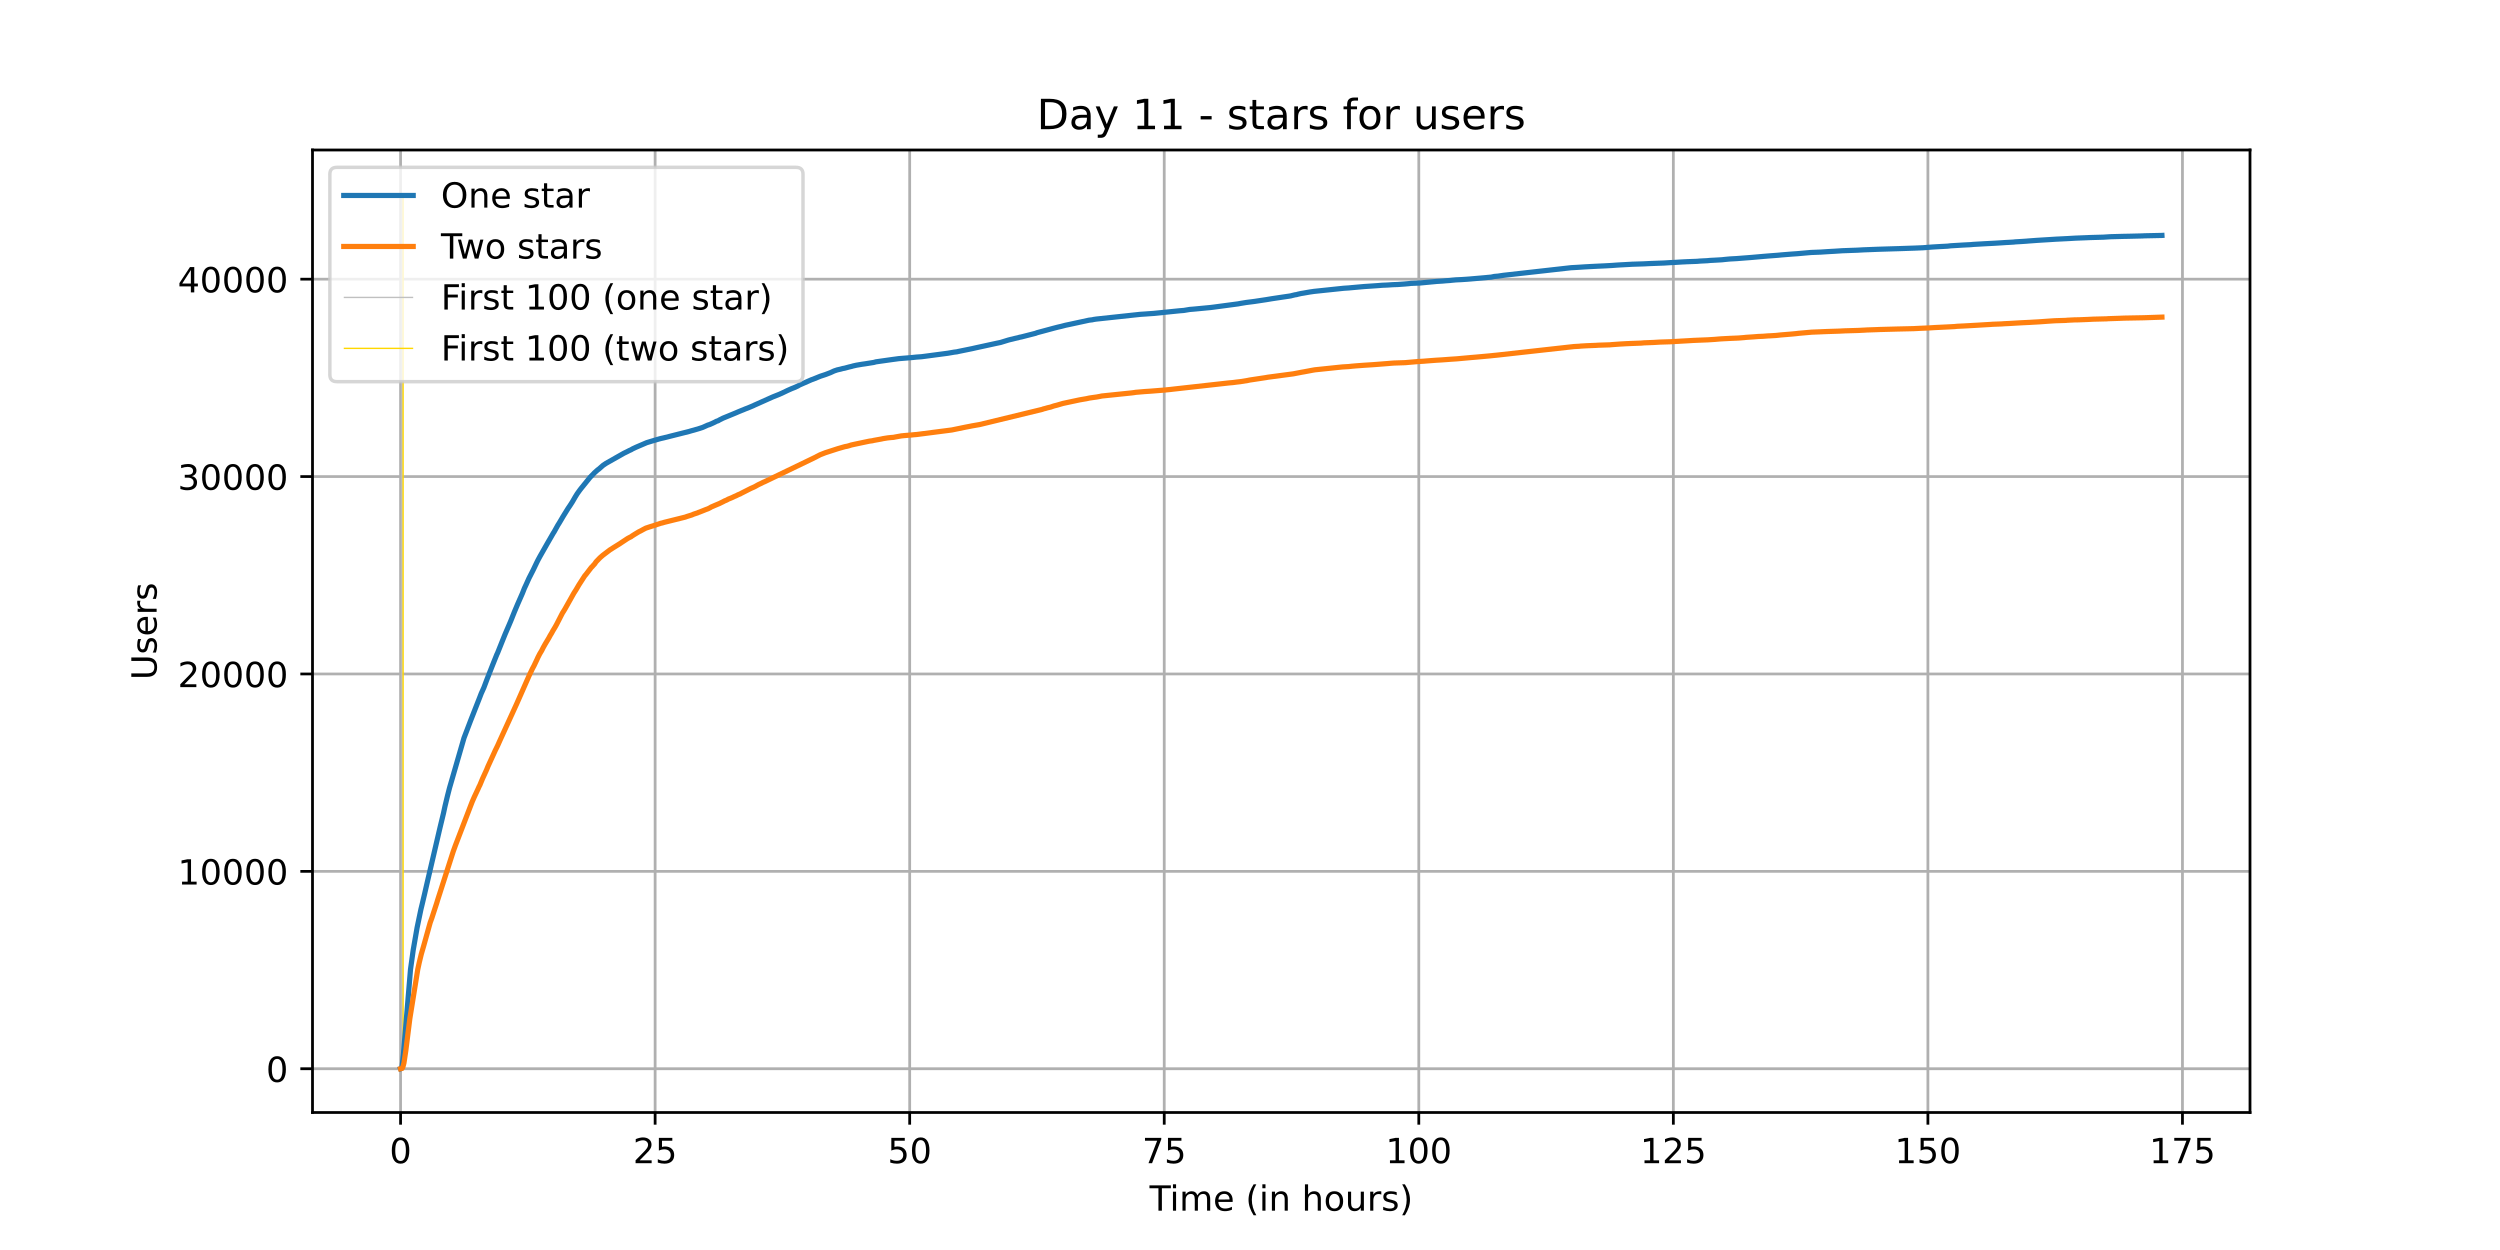 <?xml version="1.0" encoding="utf-8" standalone="no"?>
<!DOCTYPE svg PUBLIC "-//W3C//DTD SVG 1.1//EN"
  "http://www.w3.org/Graphics/SVG/1.1/DTD/svg11.dtd">
<!-- Created with matplotlib (https://matplotlib.org/) -->
<svg height="360pt" version="1.1" viewBox="0 0 720 360" width="720pt" xmlns="http://www.w3.org/2000/svg" xmlns:xlink="http://www.w3.org/1999/xlink">
 <defs>
  <style type="text/css">*{stroke-linecap:butt;stroke-linejoin:round;}</style>
 </defs>
 <g id="figure_1">
  <g id="patch_1">
   <path d="M 0 360 
L 720 360 
L 720 0 
L 0 0 
z
" style="fill:#ffffff;"/>
  </g>
  <g id="axes_1">
   <g id="patch_2">
    <path d="M 90 320.4 
L 648 320.4 
L 648 43.2 
L 90 43.2 
z
" style="fill:#ffffff;"/>
   </g>
   <g id="matplotlib.axis_1">
    <g id="xtick_1">
     <g id="line2d_1">
      <path clip-path="url(#p00515fe13c)" d="M 115.364 320.4 
L 115.364 43.2 
" style="fill:none;stroke:#b0b0b0;stroke-linecap:square;stroke-width:0.8;"/>
     </g>
     <g id="line2d_2">
      <defs>
       <path d="M 0 0 
L 0 3.5 
" id="mb31ddc31bd" style="stroke:#000000;stroke-width:0.8;"/>
      </defs>
      <g>
       <use style="stroke:#000000;stroke-width:0.8;" x="115.364" xlink:href="#mb31ddc31bd" y="320.4"/>
      </g>
     </g>
     <g id="text_1">
      <!-- 0 -->
      <g transform="translate(112.182 334.998)scale(0.1 -0.1)">
       <defs>
        <path d="M 31.781 66.406 
Q 24.172 66.406 20.328 58.906 
Q 16.5 51.422 16.5 36.375 
Q 16.5 21.391 20.328 13.891 
Q 24.172 6.391 31.781 6.391 
Q 39.453 6.391 43.281 13.891 
Q 47.125 21.391 47.125 36.375 
Q 47.125 51.422 43.281 58.906 
Q 39.453 66.406 31.781 66.406 
z
M 31.781 74.219 
Q 44.047 74.219 50.516 64.516 
Q 56.984 54.828 56.984 36.375 
Q 56.984 17.969 50.516 8.266 
Q 44.047 -1.422 31.781 -1.422 
Q 19.531 -1.422 13.062 8.266 
Q 6.594 17.969 6.594 36.375 
Q 6.594 54.828 13.062 64.516 
Q 19.531 74.219 31.781 74.219 
z
" id="DejaVuSans-48"/>
       </defs>
       <use xlink:href="#DejaVuSans-48"/>
      </g>
     </g>
    </g>
    <g id="xtick_2">
     <g id="line2d_3">
      <path clip-path="url(#p00515fe13c)" d="M 188.676 320.4 
L 188.676 43.2 
" style="fill:none;stroke:#b0b0b0;stroke-linecap:square;stroke-width:0.8;"/>
     </g>
     <g id="line2d_4">
      <g>
       <use style="stroke:#000000;stroke-width:0.8;" x="188.676" xlink:href="#mb31ddc31bd" y="320.4"/>
      </g>
     </g>
     <g id="text_2">
      <!-- 25 -->
      <g transform="translate(182.313 334.998)scale(0.1 -0.1)">
       <defs>
        <path d="M 19.188 8.297 
L 53.609 8.297 
L 53.609 0 
L 7.328 0 
L 7.328 8.297 
Q 12.938 14.109 22.625 23.891 
Q 32.328 33.688 34.812 36.531 
Q 39.547 41.844 41.422 45.531 
Q 43.312 49.219 43.312 52.781 
Q 43.312 58.594 39.234 62.25 
Q 35.156 65.922 28.609 65.922 
Q 23.969 65.922 18.812 64.312 
Q 13.672 62.703 7.812 59.422 
L 7.812 69.391 
Q 13.766 71.781 18.938 73 
Q 24.125 74.219 28.422 74.219 
Q 39.75 74.219 46.484 68.547 
Q 53.219 62.891 53.219 53.422 
Q 53.219 48.922 51.531 44.891 
Q 49.859 40.875 45.406 35.406 
Q 44.188 33.984 37.641 27.219 
Q 31.109 20.453 19.188 8.297 
z
" id="DejaVuSans-50"/>
        <path d="M 10.797 72.906 
L 49.516 72.906 
L 49.516 64.594 
L 19.828 64.594 
L 19.828 46.734 
Q 21.969 47.469 24.109 47.828 
Q 26.266 48.188 28.422 48.188 
Q 40.625 48.188 47.75 41.5 
Q 54.891 34.812 54.891 23.391 
Q 54.891 11.625 47.562 5.094 
Q 40.234 -1.422 26.906 -1.422 
Q 22.312 -1.422 17.547 -0.641 
Q 12.797 0.141 7.719 1.703 
L 7.719 11.625 
Q 12.109 9.234 16.797 8.062 
Q 21.484 6.891 26.703 6.891 
Q 35.156 6.891 40.078 11.328 
Q 45.016 15.766 45.016 23.391 
Q 45.016 31 40.078 35.438 
Q 35.156 39.891 26.703 39.891 
Q 22.75 39.891 18.812 39.016 
Q 14.891 38.141 10.797 36.281 
z
" id="DejaVuSans-53"/>
       </defs>
       <use xlink:href="#DejaVuSans-50"/>
       <use x="63.623" xlink:href="#DejaVuSans-53"/>
      </g>
     </g>
    </g>
    <g id="xtick_3">
     <g id="line2d_5">
      <path clip-path="url(#p00515fe13c)" d="M 261.988 320.4 
L 261.988 43.2 
" style="fill:none;stroke:#b0b0b0;stroke-linecap:square;stroke-width:0.8;"/>
     </g>
     <g id="line2d_6">
      <g>
       <use style="stroke:#000000;stroke-width:0.8;" x="261.988" xlink:href="#mb31ddc31bd" y="320.4"/>
      </g>
     </g>
     <g id="text_3">
      <!-- 50 -->
      <g transform="translate(255.625 334.998)scale(0.1 -0.1)">
       <use xlink:href="#DejaVuSans-53"/>
       <use x="63.623" xlink:href="#DejaVuSans-48"/>
      </g>
     </g>
    </g>
    <g id="xtick_4">
     <g id="line2d_7">
      <path clip-path="url(#p00515fe13c)" d="M 335.3 320.4 
L 335.3 43.2 
" style="fill:none;stroke:#b0b0b0;stroke-linecap:square;stroke-width:0.8;"/>
     </g>
     <g id="line2d_8">
      <g>
       <use style="stroke:#000000;stroke-width:0.8;" x="335.3" xlink:href="#mb31ddc31bd" y="320.4"/>
      </g>
     </g>
     <g id="text_4">
      <!-- 75 -->
      <g transform="translate(328.937 334.998)scale(0.1 -0.1)">
       <defs>
        <path d="M 8.203 72.906 
L 55.078 72.906 
L 55.078 68.703 
L 28.609 0 
L 18.312 0 
L 43.219 64.594 
L 8.203 64.594 
z
" id="DejaVuSans-55"/>
       </defs>
       <use xlink:href="#DejaVuSans-55"/>
       <use x="63.623" xlink:href="#DejaVuSans-53"/>
      </g>
     </g>
    </g>
    <g id="xtick_5">
     <g id="line2d_9">
      <path clip-path="url(#p00515fe13c)" d="M 408.612 320.4 
L 408.612 43.2 
" style="fill:none;stroke:#b0b0b0;stroke-linecap:square;stroke-width:0.8;"/>
     </g>
     <g id="line2d_10">
      <g>
       <use style="stroke:#000000;stroke-width:0.8;" x="408.612" xlink:href="#mb31ddc31bd" y="320.4"/>
      </g>
     </g>
     <g id="text_5">
      <!-- 100 -->
      <g transform="translate(399.068 334.998)scale(0.1 -0.1)">
       <defs>
        <path d="M 12.406 8.297 
L 28.516 8.297 
L 28.516 63.922 
L 10.984 60.406 
L 10.984 69.391 
L 28.422 72.906 
L 38.281 72.906 
L 38.281 8.297 
L 54.391 8.297 
L 54.391 0 
L 12.406 0 
z
" id="DejaVuSans-49"/>
       </defs>
       <use xlink:href="#DejaVuSans-49"/>
       <use x="63.623" xlink:href="#DejaVuSans-48"/>
       <use x="127.246" xlink:href="#DejaVuSans-48"/>
      </g>
     </g>
    </g>
    <g id="xtick_6">
     <g id="line2d_11">
      <path clip-path="url(#p00515fe13c)" d="M 481.924 320.4 
L 481.924 43.2 
" style="fill:none;stroke:#b0b0b0;stroke-linecap:square;stroke-width:0.8;"/>
     </g>
     <g id="line2d_12">
      <g>
       <use style="stroke:#000000;stroke-width:0.8;" x="481.924" xlink:href="#mb31ddc31bd" y="320.4"/>
      </g>
     </g>
     <g id="text_6">
      <!-- 125 -->
      <g transform="translate(472.38 334.998)scale(0.1 -0.1)">
       <use xlink:href="#DejaVuSans-49"/>
       <use x="63.623" xlink:href="#DejaVuSans-50"/>
       <use x="127.246" xlink:href="#DejaVuSans-53"/>
      </g>
     </g>
    </g>
    <g id="xtick_7">
     <g id="line2d_13">
      <path clip-path="url(#p00515fe13c)" d="M 555.236 320.4 
L 555.236 43.2 
" style="fill:none;stroke:#b0b0b0;stroke-linecap:square;stroke-width:0.8;"/>
     </g>
     <g id="line2d_14">
      <g>
       <use style="stroke:#000000;stroke-width:0.8;" x="555.236" xlink:href="#mb31ddc31bd" y="320.4"/>
      </g>
     </g>
     <g id="text_7">
      <!-- 150 -->
      <g transform="translate(545.692 334.998)scale(0.1 -0.1)">
       <use xlink:href="#DejaVuSans-49"/>
       <use x="63.623" xlink:href="#DejaVuSans-53"/>
       <use x="127.246" xlink:href="#DejaVuSans-48"/>
      </g>
     </g>
    </g>
    <g id="xtick_8">
     <g id="line2d_15">
      <path clip-path="url(#p00515fe13c)" d="M 628.548 320.4 
L 628.548 43.2 
" style="fill:none;stroke:#b0b0b0;stroke-linecap:square;stroke-width:0.8;"/>
     </g>
     <g id="line2d_16">
      <g>
       <use style="stroke:#000000;stroke-width:0.8;" x="628.548" xlink:href="#mb31ddc31bd" y="320.4"/>
      </g>
     </g>
     <g id="text_8">
      <!-- 175 -->
      <g transform="translate(619.004 334.998)scale(0.1 -0.1)">
       <use xlink:href="#DejaVuSans-49"/>
       <use x="63.623" xlink:href="#DejaVuSans-55"/>
       <use x="127.246" xlink:href="#DejaVuSans-53"/>
      </g>
     </g>
    </g>
    <g id="text_9">
     <!-- Time (in hours) -->
     <g transform="translate(331.072 348.677)scale(0.1 -0.1)">
      <defs>
       <path d="M -0.297 72.906 
L 61.375 72.906 
L 61.375 64.594 
L 35.5 64.594 
L 35.5 0 
L 25.594 0 
L 25.594 64.594 
L -0.297 64.594 
z
" id="DejaVuSans-84"/>
       <path d="M 9.422 54.688 
L 18.406 54.688 
L 18.406 0 
L 9.422 0 
z
M 9.422 75.984 
L 18.406 75.984 
L 18.406 64.594 
L 9.422 64.594 
z
" id="DejaVuSans-105"/>
       <path d="M 52 44.188 
Q 55.375 50.25 60.062 53.125 
Q 64.75 56 71.094 56 
Q 79.641 56 84.281 50.016 
Q 88.922 44.047 88.922 33.016 
L 88.922 0 
L 79.891 0 
L 79.891 32.719 
Q 79.891 40.578 77.094 44.375 
Q 74.312 48.188 68.609 48.188 
Q 61.625 48.188 57.562 43.547 
Q 53.516 38.922 53.516 30.906 
L 53.516 0 
L 44.484 0 
L 44.484 32.719 
Q 44.484 40.625 41.703 44.406 
Q 38.922 48.188 33.109 48.188 
Q 26.219 48.188 22.156 43.531 
Q 18.109 38.875 18.109 30.906 
L 18.109 0 
L 9.078 0 
L 9.078 54.688 
L 18.109 54.688 
L 18.109 46.188 
Q 21.188 51.219 25.484 53.609 
Q 29.781 56 35.688 56 
Q 41.656 56 45.828 52.969 
Q 50 49.953 52 44.188 
z
" id="DejaVuSans-109"/>
       <path d="M 56.203 29.594 
L 56.203 25.203 
L 14.891 25.203 
Q 15.484 15.922 20.484 11.062 
Q 25.484 6.203 34.422 6.203 
Q 39.594 6.203 44.453 7.469 
Q 49.312 8.734 54.109 11.281 
L 54.109 2.781 
Q 49.266 0.734 44.188 -0.344 
Q 39.109 -1.422 33.891 -1.422 
Q 20.797 -1.422 13.156 6.188 
Q 5.516 13.812 5.516 26.812 
Q 5.516 40.234 12.766 48.109 
Q 20.016 56 32.328 56 
Q 43.359 56 49.781 48.891 
Q 56.203 41.797 56.203 29.594 
z
M 47.219 32.234 
Q 47.125 39.594 43.094 43.984 
Q 39.062 48.391 32.422 48.391 
Q 24.906 48.391 20.391 44.141 
Q 15.875 39.891 15.188 32.172 
z
" id="DejaVuSans-101"/>
       <path id="DejaVuSans-32"/>
       <path d="M 31 75.875 
Q 24.469 64.656 21.281 53.656 
Q 18.109 42.672 18.109 31.391 
Q 18.109 20.125 21.312 9.062 
Q 24.516 -2 31 -13.188 
L 23.188 -13.188 
Q 15.875 -1.703 12.234 9.375 
Q 8.594 20.453 8.594 31.391 
Q 8.594 42.281 12.203 53.312 
Q 15.828 64.359 23.188 75.875 
z
" id="DejaVuSans-40"/>
       <path d="M 54.891 33.016 
L 54.891 0 
L 45.906 0 
L 45.906 32.719 
Q 45.906 40.484 42.875 44.328 
Q 39.844 48.188 33.797 48.188 
Q 26.516 48.188 22.312 43.547 
Q 18.109 38.922 18.109 30.906 
L 18.109 0 
L 9.078 0 
L 9.078 54.688 
L 18.109 54.688 
L 18.109 46.188 
Q 21.344 51.125 25.703 53.562 
Q 30.078 56 35.797 56 
Q 45.219 56 50.047 50.172 
Q 54.891 44.344 54.891 33.016 
z
" id="DejaVuSans-110"/>
       <path d="M 54.891 33.016 
L 54.891 0 
L 45.906 0 
L 45.906 32.719 
Q 45.906 40.484 42.875 44.328 
Q 39.844 48.188 33.797 48.188 
Q 26.516 48.188 22.312 43.547 
Q 18.109 38.922 18.109 30.906 
L 18.109 0 
L 9.078 0 
L 9.078 75.984 
L 18.109 75.984 
L 18.109 46.188 
Q 21.344 51.125 25.703 53.562 
Q 30.078 56 35.797 56 
Q 45.219 56 50.047 50.172 
Q 54.891 44.344 54.891 33.016 
z
" id="DejaVuSans-104"/>
       <path d="M 30.609 48.391 
Q 23.391 48.391 19.188 42.75 
Q 14.984 37.109 14.984 27.297 
Q 14.984 17.484 19.156 11.844 
Q 23.344 6.203 30.609 6.203 
Q 37.797 6.203 41.984 11.859 
Q 46.188 17.531 46.188 27.297 
Q 46.188 37.016 41.984 42.703 
Q 37.797 48.391 30.609 48.391 
z
M 30.609 56 
Q 42.328 56 49.016 48.375 
Q 55.719 40.766 55.719 27.297 
Q 55.719 13.875 49.016 6.219 
Q 42.328 -1.422 30.609 -1.422 
Q 18.844 -1.422 12.172 6.219 
Q 5.516 13.875 5.516 27.297 
Q 5.516 40.766 12.172 48.375 
Q 18.844 56 30.609 56 
z
" id="DejaVuSans-111"/>
       <path d="M 8.5 21.578 
L 8.5 54.688 
L 17.484 54.688 
L 17.484 21.922 
Q 17.484 14.156 20.5 10.266 
Q 23.531 6.391 29.594 6.391 
Q 36.859 6.391 41.078 11.031 
Q 45.312 15.672 45.312 23.688 
L 45.312 54.688 
L 54.297 54.688 
L 54.297 0 
L 45.312 0 
L 45.312 8.406 
Q 42.047 3.422 37.719 1 
Q 33.406 -1.422 27.688 -1.422 
Q 18.266 -1.422 13.375 4.438 
Q 8.5 10.297 8.5 21.578 
z
M 31.109 56 
z
" id="DejaVuSans-117"/>
       <path d="M 41.109 46.297 
Q 39.594 47.172 37.812 47.578 
Q 36.031 48 33.891 48 
Q 26.266 48 22.188 43.047 
Q 18.109 38.094 18.109 28.812 
L 18.109 0 
L 9.078 0 
L 9.078 54.688 
L 18.109 54.688 
L 18.109 46.188 
Q 20.953 51.172 25.484 53.578 
Q 30.031 56 36.531 56 
Q 37.453 56 38.578 55.875 
Q 39.703 55.766 41.062 55.516 
z
" id="DejaVuSans-114"/>
       <path d="M 44.281 53.078 
L 44.281 44.578 
Q 40.484 46.531 36.375 47.5 
Q 32.281 48.484 27.875 48.484 
Q 21.188 48.484 17.844 46.438 
Q 14.5 44.391 14.5 40.281 
Q 14.5 37.156 16.891 35.375 
Q 19.281 33.594 26.516 31.984 
L 29.594 31.297 
Q 39.156 29.25 43.188 25.516 
Q 47.219 21.781 47.219 15.094 
Q 47.219 7.469 41.188 3.016 
Q 35.156 -1.422 24.609 -1.422 
Q 20.219 -1.422 15.453 -0.562 
Q 10.688 0.297 5.422 2 
L 5.422 11.281 
Q 10.406 8.688 15.234 7.391 
Q 20.062 6.109 24.812 6.109 
Q 31.156 6.109 34.562 8.281 
Q 37.984 10.453 37.984 14.406 
Q 37.984 18.062 35.516 20.016 
Q 33.062 21.969 24.703 23.781 
L 21.578 24.516 
Q 13.234 26.266 9.516 29.906 
Q 5.812 33.547 5.812 39.891 
Q 5.812 47.609 11.281 51.797 
Q 16.75 56 26.812 56 
Q 31.781 56 36.172 55.266 
Q 40.578 54.547 44.281 53.078 
z
" id="DejaVuSans-115"/>
       <path d="M 8.016 75.875 
L 15.828 75.875 
Q 23.141 64.359 26.781 53.312 
Q 30.422 42.281 30.422 31.391 
Q 30.422 20.453 26.781 9.375 
Q 23.141 -1.703 15.828 -13.188 
L 8.016 -13.188 
Q 14.5 -2 17.703 9.062 
Q 20.906 20.125 20.906 31.391 
Q 20.906 42.672 17.703 53.656 
Q 14.5 64.656 8.016 75.875 
z
" id="DejaVuSans-41"/>
      </defs>
      <use xlink:href="#DejaVuSans-84"/>
      <use x="57.959" xlink:href="#DejaVuSans-105"/>
      <use x="85.742" xlink:href="#DejaVuSans-109"/>
      <use x="183.154" xlink:href="#DejaVuSans-101"/>
      <use x="244.678" xlink:href="#DejaVuSans-32"/>
      <use x="276.465" xlink:href="#DejaVuSans-40"/>
      <use x="315.479" xlink:href="#DejaVuSans-105"/>
      <use x="343.262" xlink:href="#DejaVuSans-110"/>
      <use x="406.641" xlink:href="#DejaVuSans-32"/>
      <use x="438.428" xlink:href="#DejaVuSans-104"/>
      <use x="501.807" xlink:href="#DejaVuSans-111"/>
      <use x="562.988" xlink:href="#DejaVuSans-117"/>
      <use x="626.367" xlink:href="#DejaVuSans-114"/>
      <use x="667.48" xlink:href="#DejaVuSans-115"/>
      <use x="719.58" xlink:href="#DejaVuSans-41"/>
     </g>
    </g>
   </g>
   <g id="matplotlib.axis_2">
    <g id="ytick_1">
     <g id="line2d_17">
      <path clip-path="url(#p00515fe13c)" d="M 90 307.8 
L 648 307.8 
" style="fill:none;stroke:#b0b0b0;stroke-linecap:square;stroke-width:0.8;"/>
     </g>
     <g id="line2d_18">
      <defs>
       <path d="M 0 0 
L -3.5 0 
" id="m0b4a7470a3" style="stroke:#000000;stroke-width:0.8;"/>
      </defs>
      <g>
       <use style="stroke:#000000;stroke-width:0.8;" x="90" xlink:href="#m0b4a7470a3" y="307.8"/>
      </g>
     </g>
     <g id="text_10">
      <!-- 0 -->
      <g transform="translate(76.638 311.599)scale(0.1 -0.1)">
       <use xlink:href="#DejaVuSans-48"/>
      </g>
     </g>
    </g>
    <g id="ytick_2">
     <g id="line2d_19">
      <path clip-path="url(#p00515fe13c)" d="M 90 250.951 
L 648 250.951 
" style="fill:none;stroke:#b0b0b0;stroke-linecap:square;stroke-width:0.8;"/>
     </g>
     <g id="line2d_20">
      <g>
       <use style="stroke:#000000;stroke-width:0.8;" x="90" xlink:href="#m0b4a7470a3" y="250.951"/>
      </g>
     </g>
     <g id="text_11">
      <!-- 10000 -->
      <g transform="translate(51.188 254.75)scale(0.1 -0.1)">
       <use xlink:href="#DejaVuSans-49"/>
       <use x="63.623" xlink:href="#DejaVuSans-48"/>
       <use x="127.246" xlink:href="#DejaVuSans-48"/>
       <use x="190.869" xlink:href="#DejaVuSans-48"/>
       <use x="254.492" xlink:href="#DejaVuSans-48"/>
      </g>
     </g>
    </g>
    <g id="ytick_3">
     <g id="line2d_21">
      <path clip-path="url(#p00515fe13c)" d="M 90 194.102 
L 648 194.102 
" style="fill:none;stroke:#b0b0b0;stroke-linecap:square;stroke-width:0.8;"/>
     </g>
     <g id="line2d_22">
      <g>
       <use style="stroke:#000000;stroke-width:0.8;" x="90" xlink:href="#m0b4a7470a3" y="194.102"/>
      </g>
     </g>
     <g id="text_12">
      <!-- 20000 -->
      <g transform="translate(51.188 197.901)scale(0.1 -0.1)">
       <use xlink:href="#DejaVuSans-50"/>
       <use x="63.623" xlink:href="#DejaVuSans-48"/>
       <use x="127.246" xlink:href="#DejaVuSans-48"/>
       <use x="190.869" xlink:href="#DejaVuSans-48"/>
       <use x="254.492" xlink:href="#DejaVuSans-48"/>
      </g>
     </g>
    </g>
    <g id="ytick_4">
     <g id="line2d_23">
      <path clip-path="url(#p00515fe13c)" d="M 90 137.253 
L 648 137.253 
" style="fill:none;stroke:#b0b0b0;stroke-linecap:square;stroke-width:0.8;"/>
     </g>
     <g id="line2d_24">
      <g>
       <use style="stroke:#000000;stroke-width:0.8;" x="90" xlink:href="#m0b4a7470a3" y="137.253"/>
      </g>
     </g>
     <g id="text_13">
      <!-- 30000 -->
      <g transform="translate(51.188 141.052)scale(0.1 -0.1)">
       <defs>
        <path d="M 40.578 39.312 
Q 47.656 37.797 51.625 33 
Q 55.609 28.219 55.609 21.188 
Q 55.609 10.406 48.188 4.484 
Q 40.766 -1.422 27.094 -1.422 
Q 22.516 -1.422 17.656 -0.516 
Q 12.797 0.391 7.625 2.203 
L 7.625 11.719 
Q 11.719 9.328 16.594 8.109 
Q 21.484 6.891 26.812 6.891 
Q 36.078 6.891 40.938 10.547 
Q 45.797 14.203 45.797 21.188 
Q 45.797 27.641 41.281 31.266 
Q 36.766 34.906 28.719 34.906 
L 20.219 34.906 
L 20.219 43.016 
L 29.109 43.016 
Q 36.375 43.016 40.234 45.922 
Q 44.094 48.828 44.094 54.297 
Q 44.094 59.906 40.109 62.906 
Q 36.141 65.922 28.719 65.922 
Q 24.656 65.922 20.016 65.031 
Q 15.375 64.156 9.812 62.312 
L 9.812 71.094 
Q 15.438 72.656 20.344 73.438 
Q 25.25 74.219 29.594 74.219 
Q 40.828 74.219 47.359 69.109 
Q 53.906 64.016 53.906 55.328 
Q 53.906 49.266 50.438 45.094 
Q 46.969 40.922 40.578 39.312 
z
" id="DejaVuSans-51"/>
       </defs>
       <use xlink:href="#DejaVuSans-51"/>
       <use x="63.623" xlink:href="#DejaVuSans-48"/>
       <use x="127.246" xlink:href="#DejaVuSans-48"/>
       <use x="190.869" xlink:href="#DejaVuSans-48"/>
       <use x="254.492" xlink:href="#DejaVuSans-48"/>
      </g>
     </g>
    </g>
    <g id="ytick_5">
     <g id="line2d_25">
      <path clip-path="url(#p00515fe13c)" d="M 90 80.403 
L 648 80.403 
" style="fill:none;stroke:#b0b0b0;stroke-linecap:square;stroke-width:0.8;"/>
     </g>
     <g id="line2d_26">
      <g>
       <use style="stroke:#000000;stroke-width:0.8;" x="90" xlink:href="#m0b4a7470a3" y="80.403"/>
      </g>
     </g>
     <g id="text_14">
      <!-- 40000 -->
      <g transform="translate(51.188 84.203)scale(0.1 -0.1)">
       <defs>
        <path d="M 37.797 64.312 
L 12.891 25.391 
L 37.797 25.391 
z
M 35.203 72.906 
L 47.609 72.906 
L 47.609 25.391 
L 58.016 25.391 
L 58.016 17.188 
L 47.609 17.188 
L 47.609 0 
L 37.797 0 
L 37.797 17.188 
L 4.891 17.188 
L 4.891 26.703 
z
" id="DejaVuSans-52"/>
       </defs>
       <use xlink:href="#DejaVuSans-52"/>
       <use x="63.623" xlink:href="#DejaVuSans-48"/>
       <use x="127.246" xlink:href="#DejaVuSans-48"/>
       <use x="190.869" xlink:href="#DejaVuSans-48"/>
       <use x="254.492" xlink:href="#DejaVuSans-48"/>
      </g>
     </g>
    </g>
    <g id="text_15">
     <!-- Users -->
     <g transform="translate(45.108 195.801)rotate(-90)scale(0.1 -0.1)">
      <defs>
       <path d="M 8.688 72.906 
L 18.609 72.906 
L 18.609 28.609 
Q 18.609 16.891 22.844 11.734 
Q 27.094 6.594 36.625 6.594 
Q 46.094 6.594 50.344 11.734 
Q 54.594 16.891 54.594 28.609 
L 54.594 72.906 
L 64.5 72.906 
L 64.5 27.391 
Q 64.5 13.141 57.438 5.859 
Q 50.391 -1.422 36.625 -1.422 
Q 22.797 -1.422 15.734 5.859 
Q 8.688 13.141 8.688 27.391 
z
" id="DejaVuSans-85"/>
      </defs>
      <use xlink:href="#DejaVuSans-85"/>
      <use x="73.193" xlink:href="#DejaVuSans-115"/>
      <use x="125.293" xlink:href="#DejaVuSans-101"/>
      <use x="186.816" xlink:href="#DejaVuSans-114"/>
      <use x="227.93" xlink:href="#DejaVuSans-115"/>
     </g>
    </g>
   </g>
   <g id="LineCollection_1">
    <path clip-path="url(#p00515fe13c)" d="M 115.805 307.8 
L 115.805 55.8 
" style="fill:none;stroke:#c0c0c0;stroke-width:0.4;"/>
   </g>
   <g id="LineCollection_2">
    <path clip-path="url(#p00515fe13c)" d="M 116.096 307.8 
L 116.096 55.8 
" style="fill:none;stroke:#ffd700;stroke-width:0.4;"/>
   </g>
   <g id="line2d_27">
    <path clip-path="url(#p00515fe13c)" d="M 115.364 307.8 
L 115.611 307.698 
L 115.708 307.499 
L 115.854 306.765 
L 116.193 303.519 
L 118.228 279.171 
L 119.003 273.617 
L 120.117 267.198 
L 121.231 261.855 
L 121.57 260.467 
L 122.297 257.386 
L 122.974 254.43 
L 126.704 238.433 
L 127.722 234.22 
L 128.157 232.202 
L 128.884 229.178 
L 129.466 226.909 
L 133.631 212.532 
L 135.52 207.575 
L 138.146 200.89 
L 138.582 199.753 
L 139.358 198.024 
L 139.939 196.478 
L 140.327 195.449 
L 141.877 191.504 
L 143.088 188.491 
L 143.282 188.098 
L 144.88 184.108 
L 145.51 182.55 
L 146.575 180.071 
L 147.06 178.934 
L 147.495 177.849 
L 148.125 176.268 
L 149.046 174.079 
L 150.45 170.885 
L 151.031 169.412 
L 151.467 168.486 
L 152.339 166.547 
L 153.549 164.176 
L 154.518 162.147 
L 154.809 161.556 
L 155.003 161.18 
L 155.535 160.203 
L 157.57 156.621 
L 157.86 156.121 
L 159.362 153.517 
L 159.556 153.233 
L 160.67 151.237 
L 161.058 150.624 
L 161.834 149.31 
L 162.124 148.81 
L 163.627 146.383 
L 163.82 146.104 
L 164.159 145.604 
L 164.838 144.546 
L 165.661 143.119 
L 166.243 142.181 
L 166.97 141.169 
L 167.357 140.669 
L 169.925 137.491 
L 170.458 136.934 
L 170.845 136.548 
L 171.185 136.178 
L 172.154 135.308 
L 172.445 135.115 
L 173.415 134.257 
L 173.705 134.007 
L 174.578 133.421 
L 179.664 130.539 
L 180.536 130.118 
L 181.215 129.766 
L 181.748 129.532 
L 182.183 129.271 
L 183.2 128.793 
L 186.251 127.486 
L 187.802 127.014 
L 189.594 126.485 
L 190.271 126.303 
L 191.192 126.093 
L 198.457 124.263 
L 199.135 124.058 
L 199.866 123.865 
L 201.513 123.376 
L 202.385 123.086 
L 203.499 122.586 
L 203.838 122.432 
L 204.322 122.284 
L 205.146 121.926 
L 205.969 121.534 
L 206.308 121.341 
L 206.841 121.17 
L 207.18 120.954 
L 207.906 120.596 
L 208.197 120.442 
L 210.087 119.669 
L 211.927 118.907 
L 212.702 118.572 
L 213.283 118.333 
L 213.573 118.214 
L 214.156 117.986 
L 214.64 117.776 
L 215.415 117.486 
L 216.965 116.832 
L 217.304 116.662 
L 217.837 116.429 
L 222.583 114.303 
L 224.569 113.512 
L 224.763 113.416 
L 225.102 113.274 
L 225.683 112.995 
L 226.845 112.438 
L 228.008 111.921 
L 228.637 111.676 
L 229.752 111.182 
L 230.187 110.909 
L 233.723 109.357 
L 234.158 109.209 
L 236.241 108.362 
L 237.259 108.026 
L 237.743 107.867 
L 239.196 107.31 
L 240.213 106.838 
L 241.134 106.526 
L 242.054 106.321 
L 242.683 106.145 
L 243.265 106.037 
L 244.572 105.684 
L 245.299 105.514 
L 245.637 105.406 
L 246.655 105.178 
L 248.301 104.9 
L 249.077 104.792 
L 251.643 104.382 
L 252.273 104.206 
L 256.928 103.547 
L 258.042 103.399 
L 258.817 103.291 
L 261.868 103.041 
L 263.03 102.938 
L 263.902 102.842 
L 265.355 102.739 
L 266.372 102.609 
L 273.007 101.728 
L 274.8 101.415 
L 275.576 101.324 
L 276.06 101.21 
L 279.983 100.409 
L 280.952 100.187 
L 287.008 98.868 
L 288.171 98.624 
L 290.447 97.924 
L 291.125 97.754 
L 291.464 97.68 
L 291.851 97.583 
L 292.384 97.447 
L 293.256 97.254 
L 293.643 97.134 
L 294.176 97.032 
L 298.245 95.991 
L 298.68 95.815 
L 300.085 95.44 
L 303.428 94.536 
L 304.638 94.223 
L 305.608 94.002 
L 306.867 93.672 
L 308.029 93.428 
L 313.648 92.211 
L 314.568 92.103 
L 315.004 92.001 
L 315.73 91.893 
L 328.42 90.528 
L 329.97 90.426 
L 330.648 90.375 
L 332.199 90.267 
L 339.706 89.505 
L 340.965 89.403 
L 342.613 89.124 
L 343.92 89.016 
L 348.62 88.567 
L 349.491 88.459 
L 356.568 87.515 
L 357.295 87.379 
L 358.845 87.123 
L 359.621 87.021 
L 360.541 86.907 
L 361.365 86.799 
L 364.707 86.293 
L 366.306 86.026 
L 369.842 85.497 
L 371.053 85.321 
L 371.732 85.213 
L 372.119 85.111 
L 372.943 84.912 
L 373.427 84.843 
L 373.767 84.741 
L 374.687 84.531 
L 375.366 84.423 
L 377.206 84.099 
L 378.418 83.922 
L 386.994 83.019 
L 388.496 82.922 
L 388.932 82.876 
L 392.855 82.524 
L 394.502 82.416 
L 396.73 82.262 
L 398.087 82.154 
L 399.541 82.092 
L 401.188 81.984 
L 402.495 81.938 
L 403.952 81.836 
L 404.632 81.785 
L 405.844 81.677 
L 406.329 81.614 
L 408.901 81.506 
L 413.793 81.046 
L 415.536 80.938 
L 416.311 80.864 
L 417.668 80.767 
L 418.153 80.71 
L 419.315 80.602 
L 420.913 80.523 
L 422.463 80.421 
L 423.189 80.364 
L 426.774 80.057 
L 427.985 79.949 
L 428.421 79.903 
L 429.486 79.807 
L 430.358 79.619 
L 431.472 79.522 
L 432.054 79.431 
L 432.683 79.34 
L 433.022 79.289 
L 452.451 77.101 
L 454.389 76.993 
L 456.473 76.856 
L 458.46 76.748 
L 460.058 76.668 
L 462.335 76.56 
L 464.176 76.458 
L 465.628 76.35 
L 466.258 76.31 
L 468.244 76.202 
L 470.084 76.1 
L 473.426 75.992 
L 475.073 75.907 
L 477.882 75.799 
L 479.238 75.748 
L 480.982 75.639 
L 482.58 75.56 
L 484.275 75.452 
L 485.874 75.372 
L 488.78 75.264 
L 489.555 75.19 
L 491.687 75.082 
L 492.511 75.003 
L 494.159 74.918 
L 495.903 74.815 
L 496.774 74.719 
L 497.84 74.616 
L 498.228 74.582 
L 500.165 74.474 
L 502.878 74.264 
L 504.283 74.156 
L 508.16 73.815 
L 509.469 73.707 
L 512.038 73.513 
L 513.152 73.405 
L 516.059 73.172 
L 517.61 73.064 
L 521.582 72.712 
L 524.344 72.604 
L 526.427 72.467 
L 528.365 72.359 
L 530.595 72.211 
L 533.5 72.103 
L 534.809 72.058 
L 536.746 71.95 
L 538.102 71.899 
L 540.863 71.791 
L 542.122 71.751 
L 545.661 71.643 
L 546.872 71.609 
L 549.974 71.501 
L 551.234 71.461 
L 553.801 71.353 
L 556.514 71.143 
L 558.209 71.04 
L 558.839 71.006 
L 560.873 70.898 
L 561.793 70.79 
L 563.585 70.682 
L 565.571 70.563 
L 567.558 70.461 
L 568.333 70.387 
L 570.222 70.279 
L 572.111 70.171 
L 574.241 70.063 
L 576.275 69.938 
L 577.778 69.835 
L 578.31 69.812 
L 580.007 69.71 
L 580.346 69.659 
L 582.139 69.557 
L 583.642 69.454 
L 584.078 69.415 
L 586.694 69.221 
L 588.44 69.113 
L 590.378 68.994 
L 592.075 68.886 
L 593.673 68.806 
L 595.804 68.698 
L 597.742 68.585 
L 600.503 68.477 
L 601.956 68.414 
L 605.782 68.306 
L 607.816 68.175 
L 611.787 68.067 
L 612.852 68.05 
L 616.969 67.948 
L 617.599 67.914 
L 622.539 67.806 
L 622.636 67.8 
L 622.636 67.8 
" style="fill:none;stroke:#1f77b4;stroke-linecap:square;stroke-width:1.5;"/>
   </g>
   <g id="line2d_28">
    <path clip-path="url(#p00515fe13c)" d="M 115.364 307.8 
L 115.805 307.692 
L 116.047 307.243 
L 116.338 306.123 
L 116.871 302.604 
L 118.034 293.349 
L 120.311 279.211 
L 120.746 277.198 
L 121.328 274.799 
L 122.006 272.463 
L 123.895 265.703 
L 124.379 264.367 
L 124.815 263.02 
L 125.784 260.058 
L 126.026 259.245 
L 130.531 245.209 
L 131.161 243.47 
L 135.471 232.247 
L 136.004 230.872 
L 136.591 229.53 
L 137.71 227.142 
L 137.952 226.591 
L 138.195 226.125 
L 138.97 224.255 
L 140.133 221.708 
L 140.52 220.758 
L 142.313 216.841 
L 142.603 216.193 
L 143.331 214.715 
L 143.96 213.3 
L 144.493 212.134 
L 148.852 202.595 
L 151.709 196.114 
L 152.048 195.352 
L 152.387 194.574 
L 153.307 192.646 
L 153.792 191.737 
L 154.664 189.901 
L 154.906 189.361 
L 155.438 188.32 
L 156.019 187.354 
L 156.455 186.484 
L 157.037 185.449 
L 158.054 183.755 
L 158.442 183.033 
L 158.878 182.317 
L 159.217 181.686 
L 159.847 180.646 
L 160.283 179.867 
L 161.979 176.564 
L 162.221 176.189 
L 162.705 175.398 
L 165.322 170.742 
L 165.903 169.85 
L 166.728 168.44 
L 168.084 166.337 
L 168.472 165.745 
L 168.666 165.552 
L 170.313 163.403 
L 170.506 163.238 
L 170.894 162.795 
L 171.233 162.437 
L 171.669 161.8 
L 172.784 160.646 
L 173.075 160.39 
L 173.608 159.924 
L 175.691 158.344 
L 175.934 158.201 
L 176.418 157.883 
L 178.647 156.49 
L 178.889 156.32 
L 180.73 155.103 
L 181.215 154.836 
L 181.748 154.575 
L 182.038 154.353 
L 182.764 153.892 
L 184.024 153.131 
L 184.459 152.926 
L 185.331 152.448 
L 186.01 152.096 
L 186.348 151.988 
L 187.172 151.715 
L 188.721 151.237 
L 189.109 151.09 
L 190.319 150.697 
L 190.756 150.601 
L 191.337 150.425 
L 197.343 148.929 
L 197.875 148.736 
L 199.28 148.298 
L 199.769 148.077 
L 200.884 147.713 
L 201.175 147.571 
L 201.465 147.48 
L 203.257 146.763 
L 203.935 146.513 
L 204.565 146.189 
L 204.807 146.03 
L 205.001 145.945 
L 205.339 145.803 
L 205.824 145.587 
L 207.277 144.978 
L 207.615 144.802 
L 208.003 144.615 
L 208.391 144.421 
L 208.731 144.234 
L 209.069 144.109 
L 209.36 143.972 
L 209.747 143.75 
L 210.377 143.5 
L 210.91 143.273 
L 211.491 142.989 
L 211.878 142.835 
L 212.218 142.67 
L 212.557 142.488 
L 213.186 142.244 
L 213.428 142.096 
L 216.239 140.669 
L 217.013 140.334 
L 217.449 140.123 
L 218.369 139.6 
L 219.241 139.197 
L 219.532 139.043 
L 219.774 138.918 
L 220.258 138.714 
L 234.013 132.085 
L 235.031 131.59 
L 235.225 131.471 
L 235.515 131.329 
L 236.193 130.976 
L 237.695 130.385 
L 241.279 129.225 
L 243.313 128.64 
L 243.991 128.515 
L 244.621 128.339 
L 245.105 128.174 
L 246.025 127.969 
L 250.384 127.048 
L 251.208 126.94 
L 251.691 126.826 
L 253.871 126.429 
L 254.307 126.326 
L 255.662 126.11 
L 256.637 126.008 
L 257.315 125.957 
L 257.848 125.849 
L 259.591 125.536 
L 260.415 125.451 
L 261.626 125.348 
L 262.304 125.297 
L 263.272 125.195 
L 263.999 125.138 
L 274.122 123.831 
L 278.142 123.006 
L 279.499 122.745 
L 279.934 122.654 
L 281.775 122.335 
L 282.162 122.267 
L 300.182 117.895 
L 300.472 117.776 
L 301.199 117.594 
L 301.636 117.458 
L 302.555 117.247 
L 303.525 116.912 
L 304.348 116.707 
L 306.14 116.184 
L 310.936 115.161 
L 312.873 114.826 
L 313.744 114.638 
L 315.053 114.445 
L 315.779 114.348 
L 316.457 114.223 
L 316.942 114.132 
L 317.28 114.052 
L 325.853 113.166 
L 326.677 113.058 
L 327.064 112.989 
L 327.742 112.933 
L 328.952 112.83 
L 329.679 112.768 
L 331.327 112.66 
L 334.233 112.427 
L 335.492 112.33 
L 335.977 112.273 
L 337.09 112.165 
L 338.059 112.051 
L 353.905 110.283 
L 355.116 110.175 
L 356.181 110.033 
L 357.15 109.925 
L 359.427 109.556 
L 359.862 109.459 
L 364.561 108.748 
L 365.143 108.64 
L 372.458 107.668 
L 374.881 107.202 
L 375.511 107.094 
L 378.078 106.611 
L 378.709 106.503 
L 386.606 105.679 
L 388.447 105.571 
L 389.319 105.474 
L 390.531 105.366 
L 392.952 105.19 
L 394.599 105.082 
L 395.228 105.042 
L 396.681 104.934 
L 399.589 104.706 
L 400.848 104.598 
L 401.527 104.553 
L 404.68 104.445 
L 408.367 104.127 
L 410.063 104.024 
L 410.839 103.956 
L 413.454 103.757 
L 415.246 103.649 
L 417.862 103.456 
L 419.508 103.348 
L 423.722 102.967 
L 425.03 102.859 
L 429.147 102.484 
L 430.116 102.381 
L 430.939 102.302 
L 453.275 99.812 
L 454.922 99.721 
L 455.213 99.675 
L 457.006 99.573 
L 459.671 99.465 
L 460.301 99.419 
L 463.643 99.311 
L 464.079 99.266 
L 466.501 99.09 
L 468.389 98.982 
L 469.842 98.919 
L 472.699 98.811 
L 473.475 98.737 
L 476.236 98.629 
L 478.076 98.521 
L 481.224 98.419 
L 481.612 98.391 
L 483.598 98.283 
L 483.985 98.254 
L 485.826 98.152 
L 487.618 98.044 
L 489.07 97.981 
L 491.784 97.873 
L 493.869 97.742 
L 495.031 97.64 
L 495.709 97.589 
L 497.646 97.487 
L 498.228 97.458 
L 500.601 97.356 
L 501.231 97.31 
L 502.393 97.214 
L 502.878 97.157 
L 504.962 97.02 
L 506.319 96.912 
L 507.772 96.85 
L 509.129 96.742 
L 509.711 96.719 
L 511.407 96.617 
L 511.844 96.577 
L 512.813 96.469 
L 516.059 96.202 
L 517.174 96.094 
L 518.094 95.986 
L 521.776 95.662 
L 524.344 95.559 
L 524.925 95.531 
L 526.33 95.474 
L 529.673 95.366 
L 531.321 95.281 
L 534.76 95.179 
L 535.292 95.161 
L 537.181 95.065 
L 537.569 95.036 
L 540.669 94.928 
L 541.25 94.9 
L 545.273 94.792 
L 546.534 94.758 
L 551.137 94.65 
L 552.784 94.565 
L 555.303 94.457 
L 557.24 94.337 
L 559.468 94.229 
L 561.018 94.155 
L 562.907 94.053 
L 563.682 93.973 
L 565.862 93.865 
L 567.606 93.769 
L 569.495 93.661 
L 571.53 93.536 
L 573.419 93.428 
L 573.806 93.393 
L 576.469 93.291 
L 577.196 93.234 
L 578.746 93.16 
L 580.54 93.052 
L 582.333 92.95 
L 584.61 92.842 
L 585.24 92.802 
L 587.178 92.694 
L 589.652 92.518 
L 591.251 92.41 
L 591.881 92.37 
L 594.981 92.274 
L 595.417 92.228 
L 597.596 92.12 
L 598.614 92.109 
L 601.277 92.001 
L 602.876 91.921 
L 606.702 91.824 
L 607.137 91.785 
L 610.334 91.677 
L 611.739 91.62 
L 617.357 91.512 
L 618.616 91.472 
L 621.716 91.364 
L 622.636 91.33 
L 622.636 91.33 
" style="fill:none;stroke:#ff7f0e;stroke-linecap:square;stroke-width:1.5;"/>
   </g>
   <g id="patch_3">
    <path d="M 90 320.4 
L 90 43.2 
" style="fill:none;stroke:#000000;stroke-linecap:square;stroke-linejoin:miter;stroke-width:0.8;"/>
   </g>
   <g id="patch_4">
    <path d="M 648 320.4 
L 648 43.2 
" style="fill:none;stroke:#000000;stroke-linecap:square;stroke-linejoin:miter;stroke-width:0.8;"/>
   </g>
   <g id="patch_5">
    <path d="M 90 320.4 
L 648 320.4 
" style="fill:none;stroke:#000000;stroke-linecap:square;stroke-linejoin:miter;stroke-width:0.8;"/>
   </g>
   <g id="patch_6">
    <path d="M 90 43.2 
L 648 43.2 
" style="fill:none;stroke:#000000;stroke-linecap:square;stroke-linejoin:miter;stroke-width:0.8;"/>
   </g>
   <g id="text_16">
    <!-- Day 11 - stars for users -->
    <g transform="translate(298.609 37.2)scale(0.12 -0.12)">
     <defs>
      <path d="M 19.672 64.797 
L 19.672 8.109 
L 31.594 8.109 
Q 46.688 8.109 53.688 14.938 
Q 60.688 21.781 60.688 36.531 
Q 60.688 51.172 53.688 57.984 
Q 46.688 64.797 31.594 64.797 
z
M 9.812 72.906 
L 30.078 72.906 
Q 51.266 72.906 61.172 64.094 
Q 71.094 55.281 71.094 36.531 
Q 71.094 17.672 61.125 8.828 
Q 51.172 0 30.078 0 
L 9.812 0 
z
" id="DejaVuSans-68"/>
      <path d="M 34.281 27.484 
Q 23.391 27.484 19.188 25 
Q 14.984 22.516 14.984 16.5 
Q 14.984 11.719 18.141 8.906 
Q 21.297 6.109 26.703 6.109 
Q 34.188 6.109 38.703 11.406 
Q 43.219 16.703 43.219 25.484 
L 43.219 27.484 
z
M 52.203 31.203 
L 52.203 0 
L 43.219 0 
L 43.219 8.297 
Q 40.141 3.328 35.547 0.953 
Q 30.953 -1.422 24.312 -1.422 
Q 15.922 -1.422 10.953 3.297 
Q 6 8.016 6 15.922 
Q 6 25.141 12.172 29.828 
Q 18.359 34.516 30.609 34.516 
L 43.219 34.516 
L 43.219 35.406 
Q 43.219 41.609 39.141 45 
Q 35.062 48.391 27.688 48.391 
Q 23 48.391 18.547 47.266 
Q 14.109 46.141 10.016 43.891 
L 10.016 52.203 
Q 14.938 54.109 19.578 55.047 
Q 24.219 56 28.609 56 
Q 40.484 56 46.344 49.844 
Q 52.203 43.703 52.203 31.203 
z
" id="DejaVuSans-97"/>
      <path d="M 32.172 -5.078 
Q 28.375 -14.844 24.75 -17.812 
Q 21.141 -20.797 15.094 -20.797 
L 7.906 -20.797 
L 7.906 -13.281 
L 13.188 -13.281 
Q 16.891 -13.281 18.938 -11.516 
Q 21 -9.766 23.484 -3.219 
L 25.094 0.875 
L 2.984 54.688 
L 12.5 54.688 
L 29.594 11.922 
L 46.688 54.688 
L 56.203 54.688 
z
" id="DejaVuSans-121"/>
      <path d="M 4.891 31.391 
L 31.203 31.391 
L 31.203 23.391 
L 4.891 23.391 
z
" id="DejaVuSans-45"/>
      <path d="M 18.312 70.219 
L 18.312 54.688 
L 36.812 54.688 
L 36.812 47.703 
L 18.312 47.703 
L 18.312 18.016 
Q 18.312 11.328 20.141 9.422 
Q 21.969 7.516 27.594 7.516 
L 36.812 7.516 
L 36.812 0 
L 27.594 0 
Q 17.188 0 13.234 3.875 
Q 9.281 7.766 9.281 18.016 
L 9.281 47.703 
L 2.688 47.703 
L 2.688 54.688 
L 9.281 54.688 
L 9.281 70.219 
z
" id="DejaVuSans-116"/>
      <path d="M 37.109 75.984 
L 37.109 68.5 
L 28.516 68.5 
Q 23.688 68.5 21.797 66.547 
Q 19.922 64.594 19.922 59.516 
L 19.922 54.688 
L 34.719 54.688 
L 34.719 47.703 
L 19.922 47.703 
L 19.922 0 
L 10.891 0 
L 10.891 47.703 
L 2.297 47.703 
L 2.297 54.688 
L 10.891 54.688 
L 10.891 58.5 
Q 10.891 67.625 15.141 71.797 
Q 19.391 75.984 28.609 75.984 
z
" id="DejaVuSans-102"/>
     </defs>
     <use xlink:href="#DejaVuSans-68"/>
     <use x="77.002" xlink:href="#DejaVuSans-97"/>
     <use x="138.281" xlink:href="#DejaVuSans-121"/>
     <use x="197.461" xlink:href="#DejaVuSans-32"/>
     <use x="229.248" xlink:href="#DejaVuSans-49"/>
     <use x="292.871" xlink:href="#DejaVuSans-49"/>
     <use x="356.494" xlink:href="#DejaVuSans-32"/>
     <use x="388.281" xlink:href="#DejaVuSans-45"/>
     <use x="424.365" xlink:href="#DejaVuSans-32"/>
     <use x="456.152" xlink:href="#DejaVuSans-115"/>
     <use x="508.252" xlink:href="#DejaVuSans-116"/>
     <use x="547.461" xlink:href="#DejaVuSans-97"/>
     <use x="608.74" xlink:href="#DejaVuSans-114"/>
     <use x="649.854" xlink:href="#DejaVuSans-115"/>
     <use x="701.953" xlink:href="#DejaVuSans-32"/>
     <use x="733.74" xlink:href="#DejaVuSans-102"/>
     <use x="768.945" xlink:href="#DejaVuSans-111"/>
     <use x="830.127" xlink:href="#DejaVuSans-114"/>
     <use x="871.24" xlink:href="#DejaVuSans-32"/>
     <use x="903.027" xlink:href="#DejaVuSans-117"/>
     <use x="966.406" xlink:href="#DejaVuSans-115"/>
     <use x="1018.506" xlink:href="#DejaVuSans-101"/>
     <use x="1080.029" xlink:href="#DejaVuSans-114"/>
     <use x="1121.143" xlink:href="#DejaVuSans-115"/>
    </g>
   </g>
   <g id="legend_1">
    <g id="patch_7">
     <path d="M 97 109.912 
L 229.266 109.912 
Q 231.266 109.912 231.266 107.912 
L 231.266 50.2 
Q 231.266 48.2 229.266 48.2 
L 97 48.2 
Q 95 48.2 95 50.2 
L 95 107.912 
Q 95 109.912 97 109.912 
z
" style="fill:#ffffff;opacity:0.8;stroke:#cccccc;stroke-linejoin:miter;"/>
    </g>
    <g id="line2d_29">
     <path d="M 99 56.298 
L 119 56.298 
" style="fill:none;stroke:#1f77b4;stroke-linecap:square;stroke-width:1.5;"/>
    </g>
    <g id="line2d_30"/>
    <g id="text_17">
     <!-- One star -->
     <g transform="translate(127 59.798)scale(0.1 -0.1)">
      <defs>
       <path d="M 39.406 66.219 
Q 28.656 66.219 22.328 58.203 
Q 16.016 50.203 16.016 36.375 
Q 16.016 22.609 22.328 14.594 
Q 28.656 6.594 39.406 6.594 
Q 50.141 6.594 56.422 14.594 
Q 62.703 22.609 62.703 36.375 
Q 62.703 50.203 56.422 58.203 
Q 50.141 66.219 39.406 66.219 
z
M 39.406 74.219 
Q 54.734 74.219 63.906 63.938 
Q 73.094 53.656 73.094 36.375 
Q 73.094 19.141 63.906 8.859 
Q 54.734 -1.422 39.406 -1.422 
Q 24.031 -1.422 14.812 8.828 
Q 5.609 19.094 5.609 36.375 
Q 5.609 53.656 14.812 63.938 
Q 24.031 74.219 39.406 74.219 
z
" id="DejaVuSans-79"/>
      </defs>
      <use xlink:href="#DejaVuSans-79"/>
      <use x="78.711" xlink:href="#DejaVuSans-110"/>
      <use x="142.09" xlink:href="#DejaVuSans-101"/>
      <use x="203.613" xlink:href="#DejaVuSans-32"/>
      <use x="235.4" xlink:href="#DejaVuSans-115"/>
      <use x="287.5" xlink:href="#DejaVuSans-116"/>
      <use x="326.709" xlink:href="#DejaVuSans-97"/>
      <use x="387.988" xlink:href="#DejaVuSans-114"/>
     </g>
    </g>
    <g id="line2d_31">
     <path d="M 99 70.977 
L 119 70.977 
" style="fill:none;stroke:#ff7f0e;stroke-linecap:square;stroke-width:1.5;"/>
    </g>
    <g id="line2d_32"/>
    <g id="text_18">
     <!-- Two stars -->
     <g transform="translate(127 74.477)scale(0.1 -0.1)">
      <defs>
       <path d="M 4.203 54.688 
L 13.188 54.688 
L 24.422 12.016 
L 35.594 54.688 
L 46.188 54.688 
L 57.422 12.016 
L 68.609 54.688 
L 77.594 54.688 
L 63.281 0 
L 52.688 0 
L 40.922 44.828 
L 29.109 0 
L 18.5 0 
z
" id="DejaVuSans-119"/>
      </defs>
      <use xlink:href="#DejaVuSans-84"/>
      <use x="44.584" xlink:href="#DejaVuSans-119"/>
      <use x="126.371" xlink:href="#DejaVuSans-111"/>
      <use x="187.553" xlink:href="#DejaVuSans-32"/>
      <use x="219.34" xlink:href="#DejaVuSans-115"/>
      <use x="271.439" xlink:href="#DejaVuSans-116"/>
      <use x="310.648" xlink:href="#DejaVuSans-97"/>
      <use x="371.928" xlink:href="#DejaVuSans-114"/>
      <use x="413.041" xlink:href="#DejaVuSans-115"/>
     </g>
    </g>
    <g id="line2d_33">
     <path d="M 99 85.655 
L 119 85.655 
" style="fill:none;stroke:#c0c0c0;stroke-width:0.4;"/>
    </g>
    <g id="text_19">
     <!-- First 100 (one star) -->
     <g transform="translate(127 89.155)scale(0.1 -0.1)">
      <defs>
       <path d="M 9.812 72.906 
L 51.703 72.906 
L 51.703 64.594 
L 19.672 64.594 
L 19.672 43.109 
L 48.578 43.109 
L 48.578 34.812 
L 19.672 34.812 
L 19.672 0 
L 9.812 0 
z
" id="DejaVuSans-70"/>
      </defs>
      <use xlink:href="#DejaVuSans-70"/>
      <use x="50.27" xlink:href="#DejaVuSans-105"/>
      <use x="78.053" xlink:href="#DejaVuSans-114"/>
      <use x="119.166" xlink:href="#DejaVuSans-115"/>
      <use x="171.266" xlink:href="#DejaVuSans-116"/>
      <use x="210.475" xlink:href="#DejaVuSans-32"/>
      <use x="242.262" xlink:href="#DejaVuSans-49"/>
      <use x="305.885" xlink:href="#DejaVuSans-48"/>
      <use x="369.508" xlink:href="#DejaVuSans-48"/>
      <use x="433.131" xlink:href="#DejaVuSans-32"/>
      <use x="464.918" xlink:href="#DejaVuSans-40"/>
      <use x="503.932" xlink:href="#DejaVuSans-111"/>
      <use x="565.113" xlink:href="#DejaVuSans-110"/>
      <use x="628.492" xlink:href="#DejaVuSans-101"/>
      <use x="690.016" xlink:href="#DejaVuSans-32"/>
      <use x="721.803" xlink:href="#DejaVuSans-115"/>
      <use x="773.902" xlink:href="#DejaVuSans-116"/>
      <use x="813.111" xlink:href="#DejaVuSans-97"/>
      <use x="874.391" xlink:href="#DejaVuSans-114"/>
      <use x="915.504" xlink:href="#DejaVuSans-41"/>
     </g>
    </g>
    <g id="line2d_34">
     <path d="M 99 100.333 
L 119 100.333 
" style="fill:none;stroke:#ffd700;stroke-width:0.4;"/>
    </g>
    <g id="text_20">
     <!-- First 100 (two stars) -->
     <g transform="translate(127 103.833)scale(0.1 -0.1)">
      <use xlink:href="#DejaVuSans-70"/>
      <use x="50.27" xlink:href="#DejaVuSans-105"/>
      <use x="78.053" xlink:href="#DejaVuSans-114"/>
      <use x="119.166" xlink:href="#DejaVuSans-115"/>
      <use x="171.266" xlink:href="#DejaVuSans-116"/>
      <use x="210.475" xlink:href="#DejaVuSans-32"/>
      <use x="242.262" xlink:href="#DejaVuSans-49"/>
      <use x="305.885" xlink:href="#DejaVuSans-48"/>
      <use x="369.508" xlink:href="#DejaVuSans-48"/>
      <use x="433.131" xlink:href="#DejaVuSans-32"/>
      <use x="464.918" xlink:href="#DejaVuSans-40"/>
      <use x="503.932" xlink:href="#DejaVuSans-116"/>
      <use x="543.141" xlink:href="#DejaVuSans-119"/>
      <use x="624.928" xlink:href="#DejaVuSans-111"/>
      <use x="686.109" xlink:href="#DejaVuSans-32"/>
      <use x="717.896" xlink:href="#DejaVuSans-115"/>
      <use x="769.996" xlink:href="#DejaVuSans-116"/>
      <use x="809.205" xlink:href="#DejaVuSans-97"/>
      <use x="870.484" xlink:href="#DejaVuSans-114"/>
      <use x="911.598" xlink:href="#DejaVuSans-115"/>
      <use x="963.697" xlink:href="#DejaVuSans-41"/>
     </g>
    </g>
   </g>
  </g>
 </g>
 <defs>
  <clipPath id="p00515fe13c">
   <rect height="277.2" width="558" x="90" y="43.2"/>
  </clipPath>
 </defs>
</svg>
